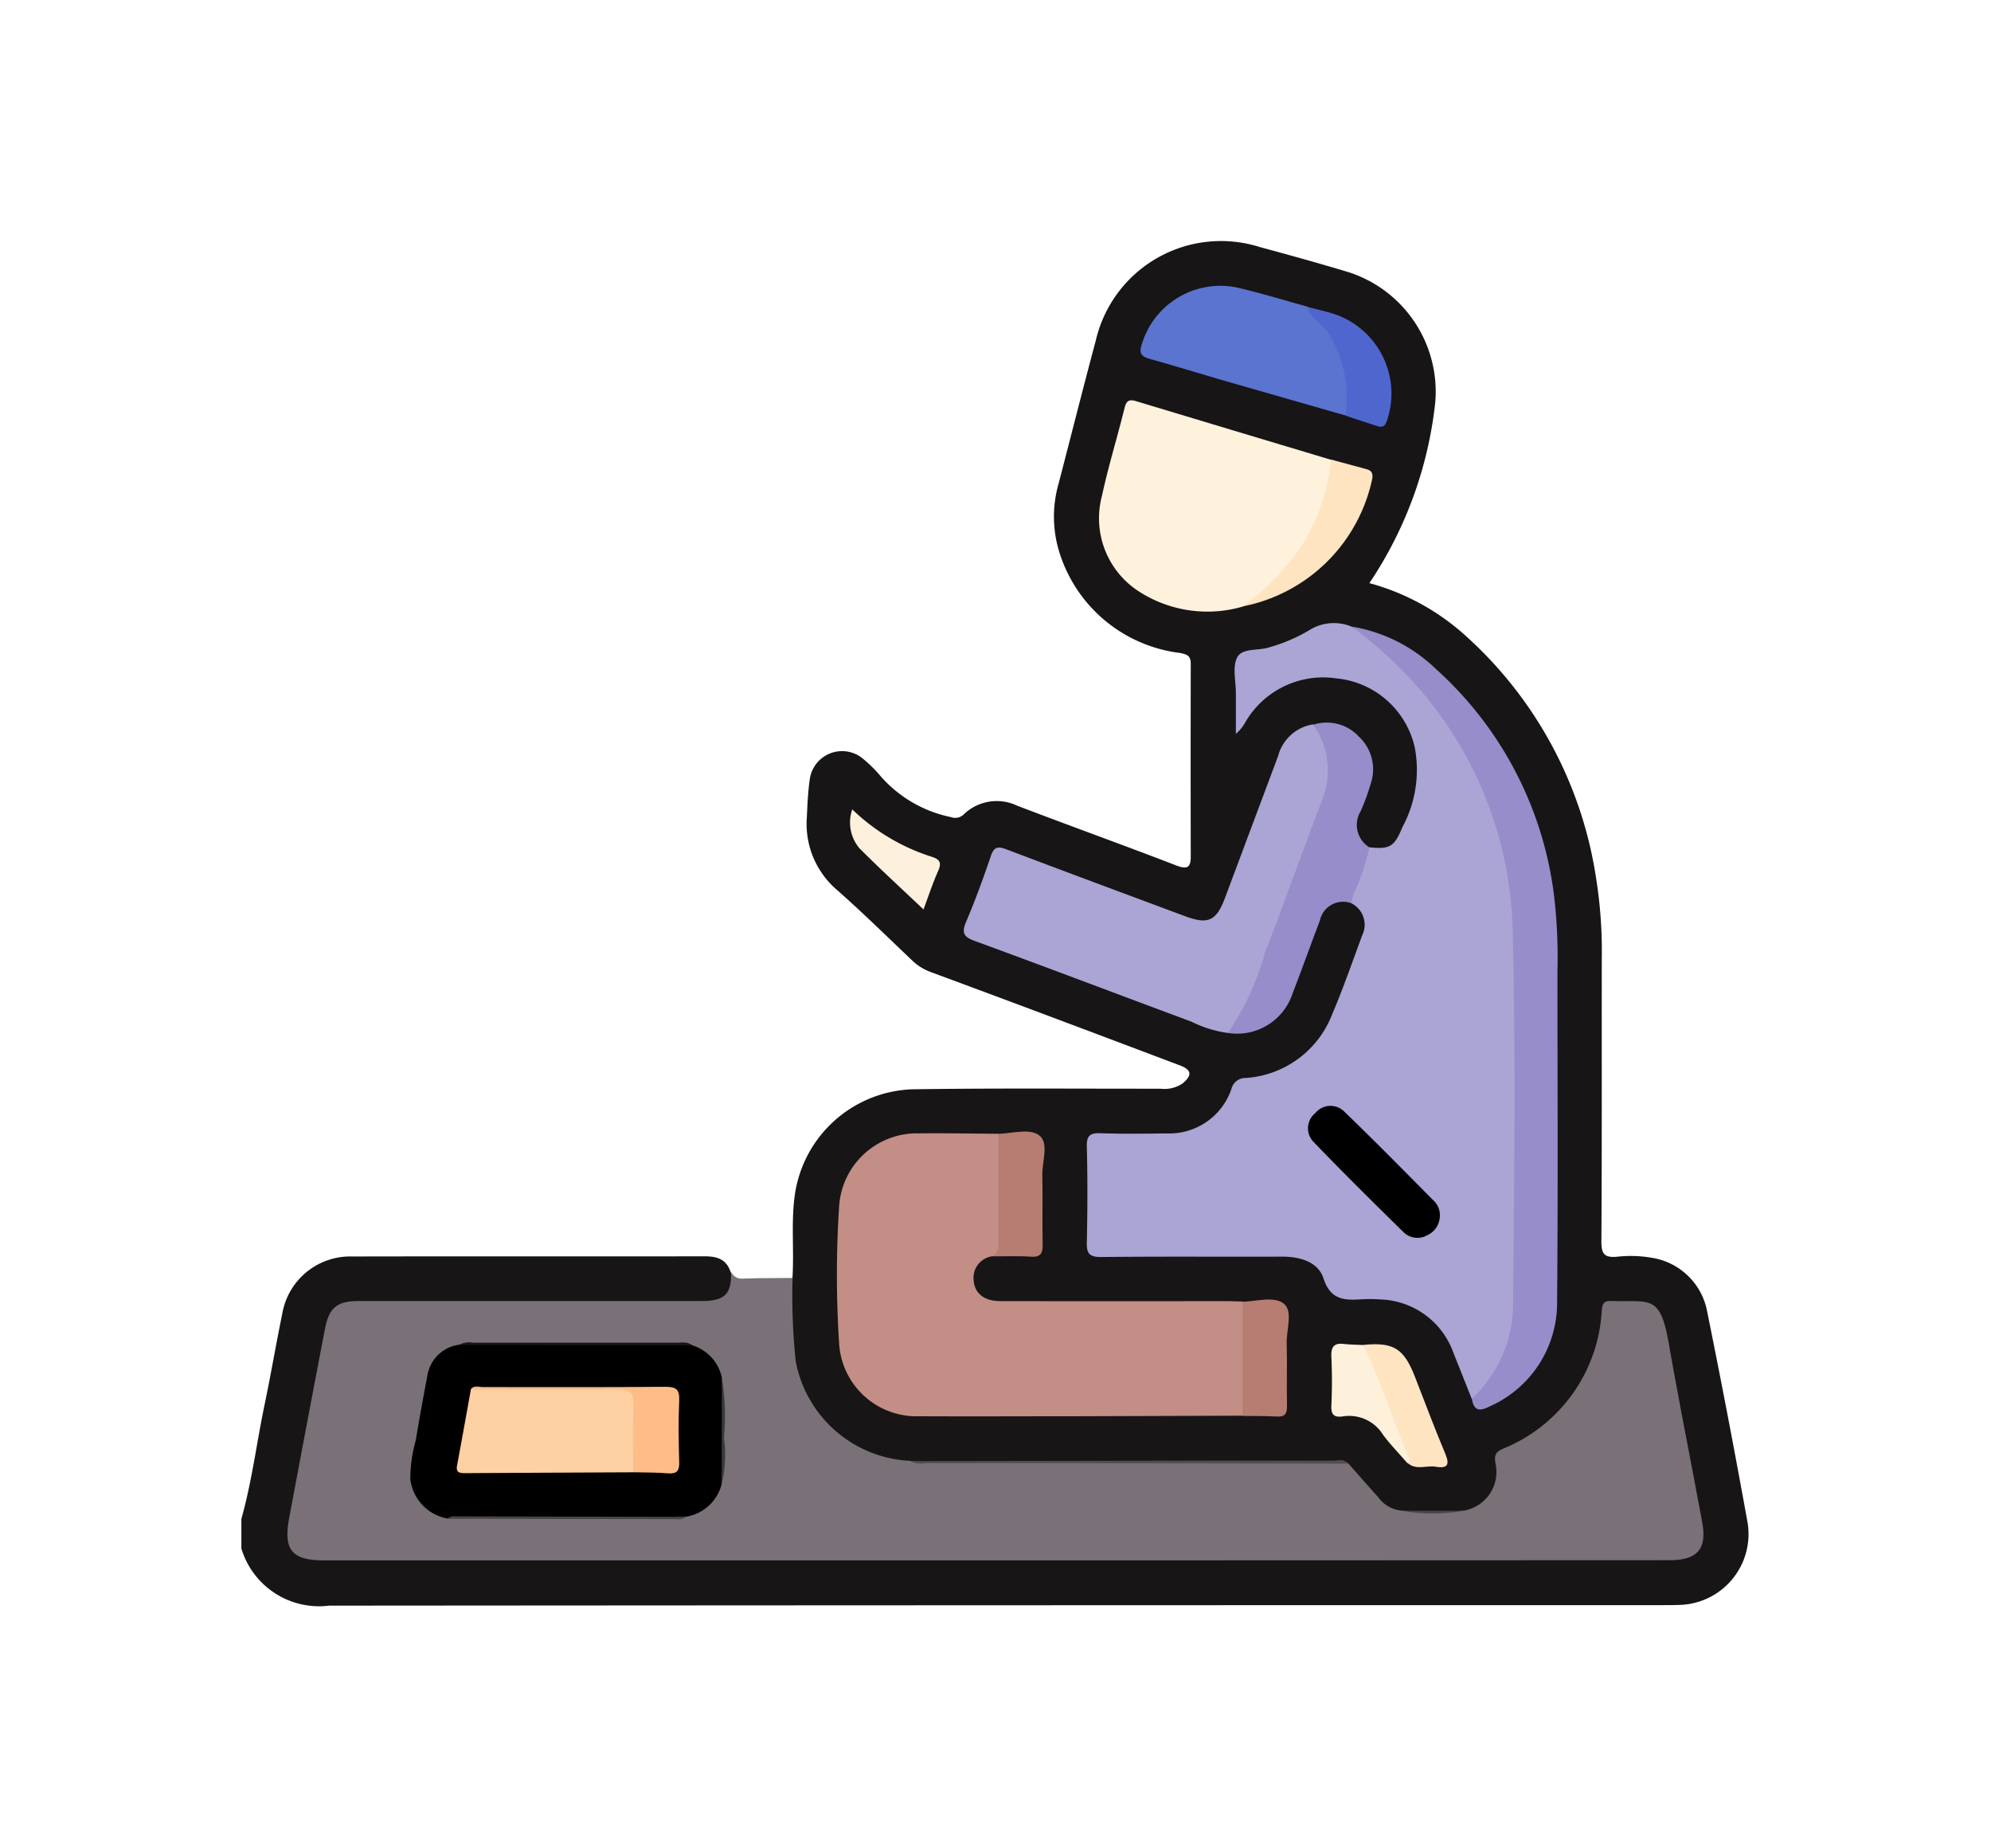 <svg xmlns="http://www.w3.org/2000/svg" xmlns:xlink="http://www.w3.org/1999/xlink" width="74.098" height="68.753" viewBox="0 0 74.098 68.753">
  <defs>
    <filter id="Path_8709" x="0" y="0" width="74.098" height="68.753" filterUnits="userSpaceOnUse">
      <feOffset dy="3" input="SourceAlpha"/>
      <feGaussianBlur stdDeviation="3" result="blur"/>
      <feFlood flood-opacity="0.161"/>
      <feComposite operator="in" in2="blur"/>
      <feComposite in="SourceGraphic"/>
    </filter>
    <filter id="Path_8710" x="1.689" y="38.318" width="70.7" height="28.755" filterUnits="userSpaceOnUse">
      <feOffset dy="3" input="SourceAlpha"/>
      <feGaussianBlur stdDeviation="3" result="blur-2"/>
      <feFlood flood-opacity="0.161"/>
      <feComposite operator="in" in2="blur-2"/>
      <feComposite in="SourceGraphic"/>
    </filter>
    <filter id="Path_8711" x="31.445" y="14.19" width="34.039" height="46.867" filterUnits="userSpaceOnUse">
      <feOffset dy="3" input="SourceAlpha"/>
      <feGaussianBlur stdDeviation="3" result="blur-3"/>
      <feFlood flood-opacity="0.161"/>
      <feComposite operator="in" in2="blur-3"/>
      <feComposite in="SourceGraphic"/>
    </filter>
    <filter id="Path_8712" x="22.138" y="33.178" width="33.287" height="28.537" filterUnits="userSpaceOnUse">
      <feOffset dy="3" input="SourceAlpha"/>
      <feGaussianBlur stdDeviation="3" result="blur-4"/>
      <feFlood flood-opacity="0.161"/>
      <feComposite operator="in" in2="blur-4"/>
      <feComposite in="SourceGraphic"/>
    </filter>
    <filter id="Path_8713" x="26.874" y="17.965" width="31.703" height="29.473" filterUnits="userSpaceOnUse">
      <feOffset dy="3" input="SourceAlpha"/>
      <feGaussianBlur stdDeviation="3" result="blur-5"/>
      <feFlood flood-opacity="0.161"/>
      <feComposite operator="in" in2="blur-5"/>
      <feComposite in="SourceGraphic"/>
    </filter>
    <filter id="Path_8714" x="31.92" y="5.897" width="26.729" height="25.844" filterUnits="userSpaceOnUse">
      <feOffset dy="3" input="SourceAlpha"/>
      <feGaussianBlur stdDeviation="3" result="blur-6"/>
      <feFlood flood-opacity="0.161"/>
      <feComposite operator="in" in2="blur-6"/>
      <feComposite in="SourceGraphic"/>
    </filter>
    <filter id="Path_8715" x="41.305" y="14.319" width="25.665" height="47.132" filterUnits="userSpaceOnUse">
      <feOffset dy="3" input="SourceAlpha"/>
      <feGaussianBlur stdDeviation="3" result="blur-7"/>
      <feFlood flood-opacity="0.161"/>
      <feComposite operator="in" in2="blur-7"/>
      <feComposite in="SourceGraphic"/>
    </filter>
    <filter id="Path_8716" x="33.448" y="1.648" width="25.79" height="22.819" filterUnits="userSpaceOnUse">
      <feOffset dy="3" input="SourceAlpha"/>
      <feGaussianBlur stdDeviation="3" result="blur-8"/>
      <feFlood flood-opacity="0.161"/>
      <feComposite operator="in" in2="blur-8"/>
      <feComposite in="SourceGraphic"/>
    </filter>
    <filter id="Path_8717" x="36.698" y="17.883" width="23.393" height="29.567" filterUnits="userSpaceOnUse">
      <feOffset dy="3" input="SourceAlpha"/>
      <feGaussianBlur stdDeviation="3" result="blur-9"/>
      <feFlood flood-opacity="0.161"/>
      <feComposite operator="in" in2="blur-9"/>
      <feComposite in="SourceGraphic"/>
    </filter>
    <filter id="Path_8718" x="27.938" y="33.11" width="19.925" height="22.66" filterUnits="userSpaceOnUse">
      <feOffset dy="3" input="SourceAlpha"/>
      <feGaussianBlur stdDeviation="3" result="blur-10"/>
      <feFlood flood-opacity="0.161"/>
      <feComposite operator="in" in2="blur-10"/>
      <feComposite in="SourceGraphic"/>
    </filter>
    <filter id="Path_8719" x="37.245" y="8.108" width="22.833" height="23.467" filterUnits="userSpaceOnUse">
      <feOffset dy="3" input="SourceAlpha"/>
      <feGaussianBlur stdDeviation="3" result="blur-11"/>
      <feFlood flood-opacity="0.161"/>
      <feComposite operator="in" in2="blur-11"/>
      <feComposite in="SourceGraphic"/>
    </filter>
    <filter id="Path_8720" x="37.243" y="39.359" width="19.72" height="22.358" filterUnits="userSpaceOnUse">
      <feOffset dy="3" input="SourceAlpha"/>
      <feGaussianBlur stdDeviation="3" result="blur-12"/>
      <feFlood flood-opacity="0.161"/>
      <feComposite operator="in" in2="blur-12"/>
      <feComposite in="SourceGraphic"/>
    </filter>
    <filter id="Path_8721" x="39.654" y="2.417" width="21.133" height="22.465" filterUnits="userSpaceOnUse">
      <feOffset dy="3" input="SourceAlpha"/>
      <feGaussianBlur stdDeviation="3" result="blur-13"/>
      <feFlood flood-opacity="0.161"/>
      <feComposite operator="in" in2="blur-13"/>
      <feComposite in="SourceGraphic"/>
    </filter>
    <filter id="Path_8722" x="41.7" y="41.027" width="21.166" height="22.577" filterUnits="userSpaceOnUse">
      <feOffset dy="3" input="SourceAlpha"/>
      <feGaussianBlur stdDeviation="3" result="blur-14"/>
      <feFlood flood-opacity="0.161"/>
      <feComposite operator="in" in2="blur-14"/>
      <feComposite in="SourceGraphic"/>
    </filter>
    <filter id="Path_8723" x="40.552" y="41.004" width="20.908" height="22.445" filterUnits="userSpaceOnUse">
      <feOffset dy="3" input="SourceAlpha"/>
      <feGaussianBlur stdDeviation="3" result="blur-15"/>
      <feFlood flood-opacity="0.161"/>
      <feComposite operator="in" in2="blur-15"/>
      <feComposite in="SourceGraphic"/>
    </filter>
    <filter id="Path_8724" x="22.649" y="21.126" width="21.328" height="21.723" filterUnits="userSpaceOnUse">
      <feOffset dy="3" input="SourceAlpha"/>
      <feGaussianBlur stdDeviation="3" result="blur-16"/>
      <feFlood flood-opacity="0.161"/>
      <feComposite operator="in" in2="blur-16"/>
      <feComposite in="SourceGraphic"/>
    </filter>
    <filter id="Path_8725" x="24.863" y="45.332" width="34.307" height="18.13" filterUnits="userSpaceOnUse">
      <feOffset dy="3" input="SourceAlpha"/>
      <feGaussianBlur stdDeviation="3" result="blur-17"/>
      <feFlood flood-opacity="0.161"/>
      <feComposite operator="in" in2="blur-17"/>
      <feComposite in="SourceGraphic"/>
    </filter>
    <filter id="Path_8726" x="43.154" y="47.221" width="20.315" height="18.104" filterUnits="userSpaceOnUse">
      <feOffset dy="3" input="SourceAlpha"/>
      <feGaussianBlur stdDeviation="3" result="blur-18"/>
      <feFlood flood-opacity="0.161"/>
      <feComposite operator="in" in2="blur-18"/>
      <feComposite in="SourceGraphic"/>
    </filter>
    <filter id="Path_8727" x="6.267" y="41.005" width="29.652" height="24.509" filterUnits="userSpaceOnUse">
      <feOffset dy="3" input="SourceAlpha"/>
      <feGaussianBlur stdDeviation="3" result="blur-19"/>
      <feFlood flood-opacity="0.161"/>
      <feComposite operator="in" in2="blur-19"/>
      <feComposite in="SourceGraphic"/>
    </filter>
    <filter id="Path_8728" x="7.654" y="47.422" width="26.893" height="18.104" filterUnits="userSpaceOnUse">
      <feOffset dy="3" input="SourceAlpha"/>
      <feGaussianBlur stdDeviation="3" result="blur-20"/>
      <feFlood flood-opacity="0.161"/>
      <feComposite operator="in" in2="blur-20"/>
      <feComposite in="SourceGraphic"/>
    </filter>
    <filter id="Path_8729" x="8.077" y="40.958" width="26.689" height="18.107" filterUnits="userSpaceOnUse">
      <feOffset dy="3" input="SourceAlpha"/>
      <feGaussianBlur stdDeviation="3" result="blur-21"/>
      <feFlood flood-opacity="0.161"/>
      <feComposite operator="in" in2="blur-21"/>
      <feComposite in="SourceGraphic"/>
    </filter>
    <filter id="Path_8730" x="17.865" y="42.265" width="18.122" height="21.957" filterUnits="userSpaceOnUse">
      <feOffset dy="3" input="SourceAlpha"/>
      <feGaussianBlur stdDeviation="3" result="blur-22"/>
      <feFlood flood-opacity="0.161"/>
      <feComposite operator="in" in2="blur-22"/>
      <feComposite in="SourceGraphic"/>
    </filter>
    <filter id="Path_8731" x="39.676" y="32.154" width="22.908" height="22.907" filterUnits="userSpaceOnUse">
      <feOffset dy="3" input="SourceAlpha"/>
      <feGaussianBlur stdDeviation="3" result="blur-23"/>
      <feFlood flood-opacity="0.161"/>
      <feComposite operator="in" in2="blur-23"/>
      <feComposite in="SourceGraphic"/>
    </filter>
    <filter id="Path_8732" x="7.995" y="42.652" width="24.782" height="21.165" filterUnits="userSpaceOnUse">
      <feOffset dy="3" input="SourceAlpha"/>
      <feGaussianBlur stdDeviation="3" result="blur-24"/>
      <feFlood flood-opacity="0.161"/>
      <feComposite operator="in" in2="blur-24"/>
      <feComposite in="SourceGraphic"/>
    </filter>
    <filter id="Path_8733" x="8.519" y="42.592" width="25.765" height="21.229" filterUnits="userSpaceOnUse">
      <feOffset dy="3" input="SourceAlpha"/>
      <feGaussianBlur stdDeviation="3" result="blur-25"/>
      <feFlood flood-opacity="0.161"/>
      <feComposite operator="in" in2="blur-25"/>
      <feComposite in="SourceGraphic"/>
    </filter>
  </defs>
  <g id="Duas_Depois_icon" data-name="Duas Depois  icon" transform="translate(4194.5 -492.335)">
    <g transform="matrix(1, 0, 0, 1, -4194.5, 492.33)" filter="url(#Path_8709)">
      <path id="Path_8709-2" data-name="Path 8709" d="M-4165.008,536.891c.066-1.019-.054-2.043.084-3.062a4.58,4.58,0,0,1,4.357-3.961c3.084-.047,6.169-.02,9.254-.023a1.2,1.2,0,0,0,.83-.2c.358-.3.332-.5-.1-.665q-2.424-.916-4.851-1.827-2.222-.833-4.447-1.656a1.96,1.96,0,0,1-.684-.436c-.913-.867-1.812-1.75-2.754-2.585a3.232,3.232,0,0,1-1.154-2.712c.022-.473.04-.949.108-1.417a1.213,1.213,0,0,1,2-.765,5.078,5.078,0,0,1,.658.657,4.734,4.734,0,0,0,2.6,1.5.455.455,0,0,0,.486-.112,1.765,1.765,0,0,1,1.978-.312c1.971.753,3.957,1.466,5.925,2.225.45.174.536.034.534-.373q-.008-3.559,0-7.119c0-.319-.132-.364-.409-.418a5.387,5.387,0,0,1-4.5-3.807,4.446,4.446,0,0,1-.012-2.483c.463-1.779.912-3.561,1.387-5.337a4.783,4.783,0,0,1,6.095-3.478c1.106.3,2.212.605,3.31.937a4.674,4.674,0,0,1,3.229,4.839,14.937,14.937,0,0,1-2.452,6.732,8.732,8.732,0,0,1,3.523,1.906,15.158,15.158,0,0,1,4.9,8.983,17.209,17.209,0,0,1,.226,3.052c-.006,3.523.008,7.046-.015,10.569,0,.472.134.59.578.555a4.579,4.579,0,0,1,1.309.04,2.488,2.488,0,0,1,2.055,2.023q.792,3.91,1.5,7.836a2.637,2.637,0,0,1-2.467,3.053c-.237.012-.475.011-.712.011q-24.806,0-49.612.019a3.021,3.021,0,0,1-3.266-2.126v-1.1c.394-1.4.569-2.842.866-4.261.235-1.122.425-2.253.656-3.376a2.566,2.566,0,0,1,2.6-2.129c4.376-.009,8.751,0,13.127-.006.438,0,.792.1.949.559a.888.888,0,0,1-.844,1.252,5.855,5.855,0,0,1-.766.021H-4180.8c-1.139,0-1.3.125-1.518,1.265-.43,2.241-.861,4.481-1.281,6.724-.172.922.141,1.294,1.084,1.314.146,0,.292,0,.438,0h49.231c1.507,0,1.724-.251,1.441-1.708-.424-2.186-.83-4.376-1.254-6.562a1.273,1.273,0,0,0-1.809-1c-.251.087-.25.289-.28.48a6.9,6.9,0,0,1-.673,2.131,5.907,5.907,0,0,1-2.737,2.664.815.815,0,0,0-.535.84,1.561,1.561,0,0,1-1.336,1.617c-.722-.006-1.444,0-2.166,0-.844,0-1.228-.676-1.722-1.183-.212-.218-.362-.5-.66-.628a1.87,1.87,0,0,0-.653-.046q-7.639,0-15.277,0a4.688,4.688,0,0,1-4.453-3.454,11.057,11.057,0,0,1-.2-3.142A.483.483,0,0,1-4165.008,536.891Z" transform="translate(4194.5 -492.33)" fill="#171516"/>
    </g>
    <g transform="matrix(1, 0, 0, 1, -4194.5, 492.33)" filter="url(#Path_8710)">
      <path id="Path_8710-2" data-name="Path 8710" d="M-4155.133,760.916a23.068,23.068,0,0,0,.118,3.106,4.55,4.55,0,0,0,4.252,3.7,2.023,2.023,0,0,0,.6.031q7.564,0,15.127,0c.194,0,.4-.065.583.063.371.42.74.842,1.115,1.259a1.214,1.214,0,0,0,.869.5,14.625,14.625,0,0,0,2.316,0,1.458,1.458,0,0,0,1.181-1.746c-.047-.3-.02-.424.28-.559a5.894,5.894,0,0,0,3.675-5.151c.023-.252.083-.355.347-.346,1.449.049,1.822-.271,2.146,1.578.389,2.223.834,4.436,1.244,6.655.185,1-.18,1.412-1.22,1.413q-11.446.005-22.891.008-13.581,0-27.162,0c-1.21,0-1.538-.382-1.315-1.574q.656-3.518,1.33-7.031c.152-.8.448-1.047,1.266-1.047q6.379,0,12.76,0c.861,0,1.119-.265,1.087-1.1a.421.421,0,0,0,.411.267C-4156.391,760.919-4155.762,760.924-4155.133,760.916Z" transform="translate(4184.63 -716.36)" fill="#7a7178"/>
    </g>
    <g transform="matrix(1, 0, 0, 1, -4194.5, 492.33)" filter="url(#Path_8711)">
      <path id="Path_8711-2" data-name="Path 8711" d="M-3959.7,603.822c.773.084.937-.029,1.232-.748a4.481,4.481,0,0,0,.462-2.958,3.31,3.31,0,0,0-2.918-2.578,3.345,3.345,0,0,0-3.39,1.633,1.527,1.527,0,0,1-.351.43c0-.5,0-1.009,0-1.514,0-.455-.138-.991.056-1.342s.79-.226,1.2-.368a6.2,6.2,0,0,0,1.451-.617,1.716,1.716,0,0,1,1.6-.148,9.742,9.742,0,0,1,3.728,3.674,15.342,15.342,0,0,1,2.448,8.617q0,6.3,0,12.6a5.458,5.458,0,0,1-1.191,3.507c-.129.161-.237.387-.515.335-.226-.57-.451-1.14-.68-1.709a2.984,2.984,0,0,0-2.75-1.99,4.7,4.7,0,0,0-.6-.008c-.648.037-1.208.08-1.486-.774-.2-.618-.875-.813-1.546-.81-2.243.008-4.485-.011-6.728.014-.448,0-.543-.134-.534-.551.026-1.184.031-2.371,0-3.555-.012-.433.134-.514.526-.5.819.029,1.641.015,2.461.007a2.441,2.441,0,0,0,2.394-1.653.535.535,0,0,1,.533-.41,3.71,3.71,0,0,0,3.214-2.364c.414-.969.758-1.968,1.125-2.956a.89.89,0,0,0-.4-1.176.292.292,0,0,1-.072-.3A8.1,8.1,0,0,1-3959.7,603.822Z" transform="translate(4010.66 -575.29)" fill="#aba5d5"/>
    </g>
    <g transform="matrix(1, 0, 0, 1, -4194.5, 492.33)" filter="url(#Path_8712)">
      <path id="Path_8712-2" data-name="Path 8712" d="M-4028.138,730.059a.807.807,0,0,0-.7.942c.052.466.409.727.992.728q4.182.006,8.364,0c.218,0,.437.011.655.017a.713.713,0,0,1,.173.552q.016,1.57,0,3.14a.754.754,0,0,1-.172.554q-3.092.011-6.184.021c-1.952,0-3.9.01-5.857,0a2.885,2.885,0,0,1-2.986-2.741,39.273,39.273,0,0,1,0-5.031,2.9,2.9,0,0,1,2.978-2.754c.985-.011,1.97.009,2.954.015a.8.8,0,0,1,.173.612c.007,1.089.011,2.179,0,3.269C-4027.758,729.667-4027.737,729.989-4028.138,730.059Z" transform="translate(4065.08 -686.31)" fill="#c28e85"/>
    </g>
    <g transform="matrix(1, 0, 0, 1, -4194.5, 492.33)" filter="url(#Path_8713)">
      <path id="Path_8713-2" data-name="Path 8713" d="M-3991.686,632.8a4.287,4.287,0,0,1-1.346-.417c-2.694-1-5.381-2.021-8.08-3.009-.406-.149-.483-.3-.316-.7.338-.8.643-1.625.921-2.452.121-.36.272-.371.589-.251,2.211.839,4.429,1.661,6.645,2.486.861.32,1.164.177,1.49-.7q.985-2.632,1.971-5.264a1.6,1.6,0,0,1,1.3-1.174,2.355,2.355,0,0,1,.55,2.559c-.5,1.448-1.052,2.879-1.6,4.312-.414,1.092-.794,2.2-1.23,3.28A2.168,2.168,0,0,1-3991.686,632.8Z" transform="translate(4037.38 -597.36)" fill="#aba5d5"/>
    </g>
    <g transform="matrix(1, 0, 0, 1, -4194.5, 492.33)" filter="url(#Path_8714)">
      <path id="Path_8714-2" data-name="Path 8714" d="M-3961.639,546.388a4.705,4.705,0,0,1-3.873-.577,3.237,3.237,0,0,1-1.356-3.549c.237-1.1.573-2.18.842-3.275.066-.269.181-.319.419-.247q3.627,1.093,7.255,2.181a.573.573,0,0,1,.08.566,7.62,7.62,0,0,1-2.486,4.374A4.056,4.056,0,0,1-3961.639,546.388Z" transform="translate(4007.88 -526.81)" fill="#fef2dd"/>
    </g>
    <g transform="matrix(1, 0, 0, 1, -4194.5, 492.33)" filter="url(#Path_8715)">
      <path id="Path_8715-2" data-name="Path 8715" d="M-3898.243,625.1a4.823,4.823,0,0,0,1.535-3.547c.041-4.578.1-9.159-.012-13.735a14.26,14.26,0,0,0-3.23-8.839,15.848,15.848,0,0,0-2.761-2.609,5.9,5.9,0,0,1,3.128,1.575,13.57,13.57,0,0,1,4.426,8.668,19.754,19.754,0,0,1,.1,2.568c0,4.107.024,8.214-.013,12.321a4.212,4.212,0,0,1-2.544,3.9C-3898,625.6-3898.179,625.5-3898.243,625.1Z" transform="translate(3953.02 -576.05)" fill="#968dca"/>
    </g>
    <g transform="matrix(1, 0, 0, 1, -4194.5, 492.33)" filter="url(#Path_8716)">
      <path id="Path_8716-2" data-name="Path 8716" d="M-3948.875,514.434q-2.227-.638-4.455-1.277c-.943-.273-1.881-.565-2.827-.827-.343-.095-.41-.229-.29-.574a3.051,3.051,0,0,1,3.677-2.049c.831.2,1.649.449,2.473.676a3.792,3.792,0,0,1,1.574,3.495C-3948.734,514.074-3948.7,514.282-3948.875,514.434Z" transform="translate(3998.95 -501.97)" fill="#5a74d0"/>
    </g>
    <g transform="matrix(1, 0, 0, 1, -4194.5, 492.33)" filter="url(#Path_8717)">
      <path id="Path_8717-2" data-name="Path 8717" d="M-3934.252,632.321a10,10,0,0,0,1.385-3.006c.735-1.877,1.395-3.784,2.125-5.664a2.966,2.966,0,0,0-.332-2.8,1.628,1.628,0,0,1,1.7.446,1.665,1.665,0,0,1,.435,1.758,7.908,7.908,0,0,1-.376,1.022.979.979,0,0,0,.331,1.338,8.277,8.277,0,0,1-.538,1.624,1.079,1.079,0,0,0-.122.461.883.883,0,0,0-1.187.645c-.344.9-.666,1.811-1.015,2.71A2.174,2.174,0,0,1-3934.252,632.321Z" transform="translate(3979.95 -596.88)" fill="#968dca"/>
    </g>
    <g transform="matrix(1, 0, 0, 1, -4194.5, 492.33)" filter="url(#Path_8718)">
      <path id="Path_8718-2" data-name="Path 8718" d="M-3994.23,729.663c.229-.131.219-.346.218-.57-.005-1.329,0-2.658,0-3.988.525-.018,1.187-.22,1.534.069s.092.959.1,1.461c.019.855-.008,1.712.012,2.567.007.336-.059.5-.443.474C-3993.282,729.643-3993.757,729.666-3994.23,729.663Z" transform="translate(4031.17 -685.91)" fill="#b77c72"/>
    </g>
    <g transform="matrix(1, 0, 0, 1, -4194.5, 492.33)" filter="url(#Path_8719)">
      <path id="Path_8719-2" data-name="Path 8719" d="M-3930.507,559.31a8.89,8.89,0,0,0,2.189-2.247,7.241,7.241,0,0,0,1.1-3.22l1.313.356c.174.048.254.121.229.343A6.128,6.128,0,0,1-3930.507,559.31Z" transform="translate(3976.75 -539.74)" fill="#fee4c1"/>
    </g>
    <g transform="matrix(1, 0, 0, 1, -4194.5, 492.33)" filter="url(#Path_8720)">
      <path id="Path_8720-2" data-name="Path 8720" d="M-3930.52,772.13v-4.246c.525-.018,1.182-.216,1.536.067s.1.955.11,1.456c.023.782-.006,1.564.012,2.346.007.309-.092.422-.4.4C-3929.683,772.129-3930.1,772.137-3930.52,772.13Z" transform="translate(3976.76 -722.44)" fill="#b77d72"/>
    </g>
    <g transform="matrix(1, 0, 0, 1, -4194.5, 492.33)" filter="url(#Path_8721)">
      <path id="Path_8721-2" data-name="Path 8721" d="M-3912.594,518.931a4.605,4.605,0,0,0-.672-3.133c-.237-.318-.639-.5-.749-.917.385.106.781.183,1.153.323a3.126,3.126,0,0,1,1.809,3.916c-.073.208-.165.264-.355.2C-3911.8,519.194-3912.2,519.062-3912.594,518.931Z" transform="translate(3962.67 -506.46)" fill="#4f66cf"/>
    </g>
    <g transform="matrix(1, 0, 0, 1, -4194.5, 492.33)" filter="url(#Path_8722)">
      <path id="Path_8722-2" data-name="Path 8722" d="M-3899.969,779.248c1.116-.109,1.5.126,1.91,1.166.377.963.737,1.933,1.138,2.885.181.429.065.553-.359.482-.346-.057-.725.141-1.041-.136-.548-1.264-1-2.567-1.529-3.838C-3899.924,779.631-3900.074,779.466-3899.969,779.248Z" transform="translate(3950.71 -732.2)" fill="#fee4c1"/>
    </g>
    <g transform="matrix(1, 0, 0, 1, -4194.5, 492.33)" filter="url(#Path_8723)">
      <path id="Path_8723-2" data-name="Path 8723" d="M-3906.679,779.112c.669,1.364,1.109,2.82,1.712,4.211a.149.149,0,0,1-.064.187c-.3-.352-.633-.687-.909-1.061a1.481,1.481,0,0,0-1.492-.681c-.335.049-.444-.068-.429-.41.028-.6.028-1.2,0-1.795-.018-.373.088-.54.479-.489C-3907.149,779.1-3906.913,779.1-3906.679,779.112Z" transform="translate(3957.41 -732.06)" fill="#fdf1dc"/>
    </g>
    <g transform="matrix(1, 0, 0, 1, -4194.5, 492.33)" filter="url(#Path_8724)">
      <path id="Path_8724-2" data-name="Path 8724" d="M-4030.372,642.972a7.532,7.532,0,0,0,2.951,1.761c.319.1.379.227.245.531-.2.447-.351.914-.545,1.431-.814-.773-1.619-1.508-2.386-2.279A1.489,1.489,0,0,1-4030.372,642.972Z" transform="translate(4062.09 -615.85)" fill="#fdf1dd"/>
    </g>
    <g transform="matrix(1, 0, 0, 1, -4194.5, 492.33)" filter="url(#Path_8725)">
      <path id="Path_8725-2" data-name="Path 8725" d="M-3998.973,808.826q-5.378-.009-10.756-.017c-1.656,0-3.312,0-4.969,0a.916.916,0,0,1-.583-.079q5.3-.008,10.608-.016,2.57,0,5.141,0C-3999.344,808.717-3999.125,808.625-3998.973,808.826Z" transform="translate(4049.14 -757.36)" fill="#534d52"/>
    </g>
    <g transform="matrix(1, 0, 0, 1, -4194.5, 492.33)" filter="url(#Path_8726)">
      <path id="Path_8726-2" data-name="Path 8726" d="M-3887.736,821.628a6.508,6.508,0,0,1-2.315,0Z" transform="translate(3942.21 -768.41)" fill="#4c464b"/>
    </g>
    <g transform="matrix(1, 0, 0, 1, -4194.5, 492.33)" filter="url(#Path_8727)">
      <path id="Path_8727-2" data-name="Path 8727" d="M-4132.1,779.133a1.6,1.6,0,0,1,1.105,1.2,38.61,38.61,0,0,1-.006,3.957,1.63,1.63,0,0,1-1.318,1.219,16.354,16.354,0,0,1-1.907.031c-2.13.007-4.26,0-6.391,0a1.624,1.624,0,0,0-.595.038,1.694,1.694,0,0,1-1.378-1.467,5.4,5.4,0,0,1,.2-1.432c.137-.8.277-1.594.431-2.389a1.379,1.379,0,0,1,1.171-1.177,13.626,13.626,0,0,1,1.747-.033q3.175-.01,6.35,0A1.265,1.265,0,0,1-4132.1,779.133Z" transform="translate(4157.86 -732.07)"/>
    </g>
    <g transform="matrix(1, 0, 0, 1, -4194.5, 492.33)" filter="url(#Path_8728)">
      <path id="Path_8728-2" data-name="Path 8728" d="M-4133.1,823.1a.349.349,0,0,1,.3-.092l8.591.018a.482.482,0,0,1-.361.085Z" transform="translate(4149.75 -769.58)" fill="#4a4449"/>
    </g>
    <g transform="matrix(1, 0, 0, 1, -4194.5, 492.33)" filter="url(#Path_8729)">
      <path id="Path_8729-2" data-name="Path 8729" d="M-4121.515,778.856l-8.689-.015a.772.772,0,0,1,.525-.086q3.794,0,7.588,0C-4121.9,778.756-4121.687,778.71-4121.515,778.856Z" transform="translate(4147.28 -731.79)" fill="#171516"/>
    </g>
    <g transform="matrix(1, 0, 0, 1, -4194.5, 492.33)" filter="url(#Path_8730)">
      <path id="Path_8730-2" data-name="Path 8730" d="M-4063.19,791.652l.007-3.957a8.959,8.959,0,0,1,.078,2.25A4.636,4.636,0,0,1-4063.19,791.652Z" transform="translate(4090.05 -739.43)" fill="#3d393d"/>
    </g>
    <g transform="matrix(1, 0, 0, 1, -4194.5, 492.33)" filter="url(#Path_8731)">
      <path id="Path_8731-2" data-name="Path 8731" d="M-3908.954,722.544a.8.8,0,0,1-.466.743.743.743,0,0,1-.872-.1c-1.129-1.109-2.256-2.222-3.354-3.363a.725.725,0,0,1,.055-1.08.728.728,0,0,1,1.081-.057c1.141,1.1,2.249,2.229,3.364,3.352A.725.725,0,0,1-3908.954,722.544Z" transform="translate(3962.54 -680.32)"/>
    </g>
    <g transform="matrix(1, 0, 0, 1, -4194.5, 492.33)" filter="url(#Path_8732)">
      <path id="Path_8732-2" data-name="Path 8732" d="M-4124.187,793.478q-3.13.015-6.261.032c-.213,0-.355-.024-.3-.295.176-.941.343-1.884.514-2.826,1.489-.086,2.979-.016,4.47-.037.436-.006.873,0,1.31,0,.178,0,.365.032.378.227A6.962,6.962,0,0,1-4124.187,793.478Z" transform="translate(4147.76 -741.69)" fill="#fdd1a3"/>
    </g>
    <g transform="matrix(1, 0, 0, 1, -4194.5, 492.33)" filter="url(#Path_8733)">
      <path id="Path_8733-2" data-name="Path 8733" d="M-4121.124,793.127c0-.82-.035-1.642.012-2.459.03-.53-.171-.631-.651-.625-1.8.02-3.608,0-5.412,0,.126-.163.3-.086.457-.086,2.262,0,4.524.01,6.786-.01.407,0,.538.095.52.511-.034.765-.021,1.532,0,2.3.007.3-.076.432-.4.41C-4120.25,793.132-4120.687,793.137-4121.124,793.127Z" transform="translate(4144.69 -741.34)" fill="#febc86"/>
    </g>
  </g>
</svg>
